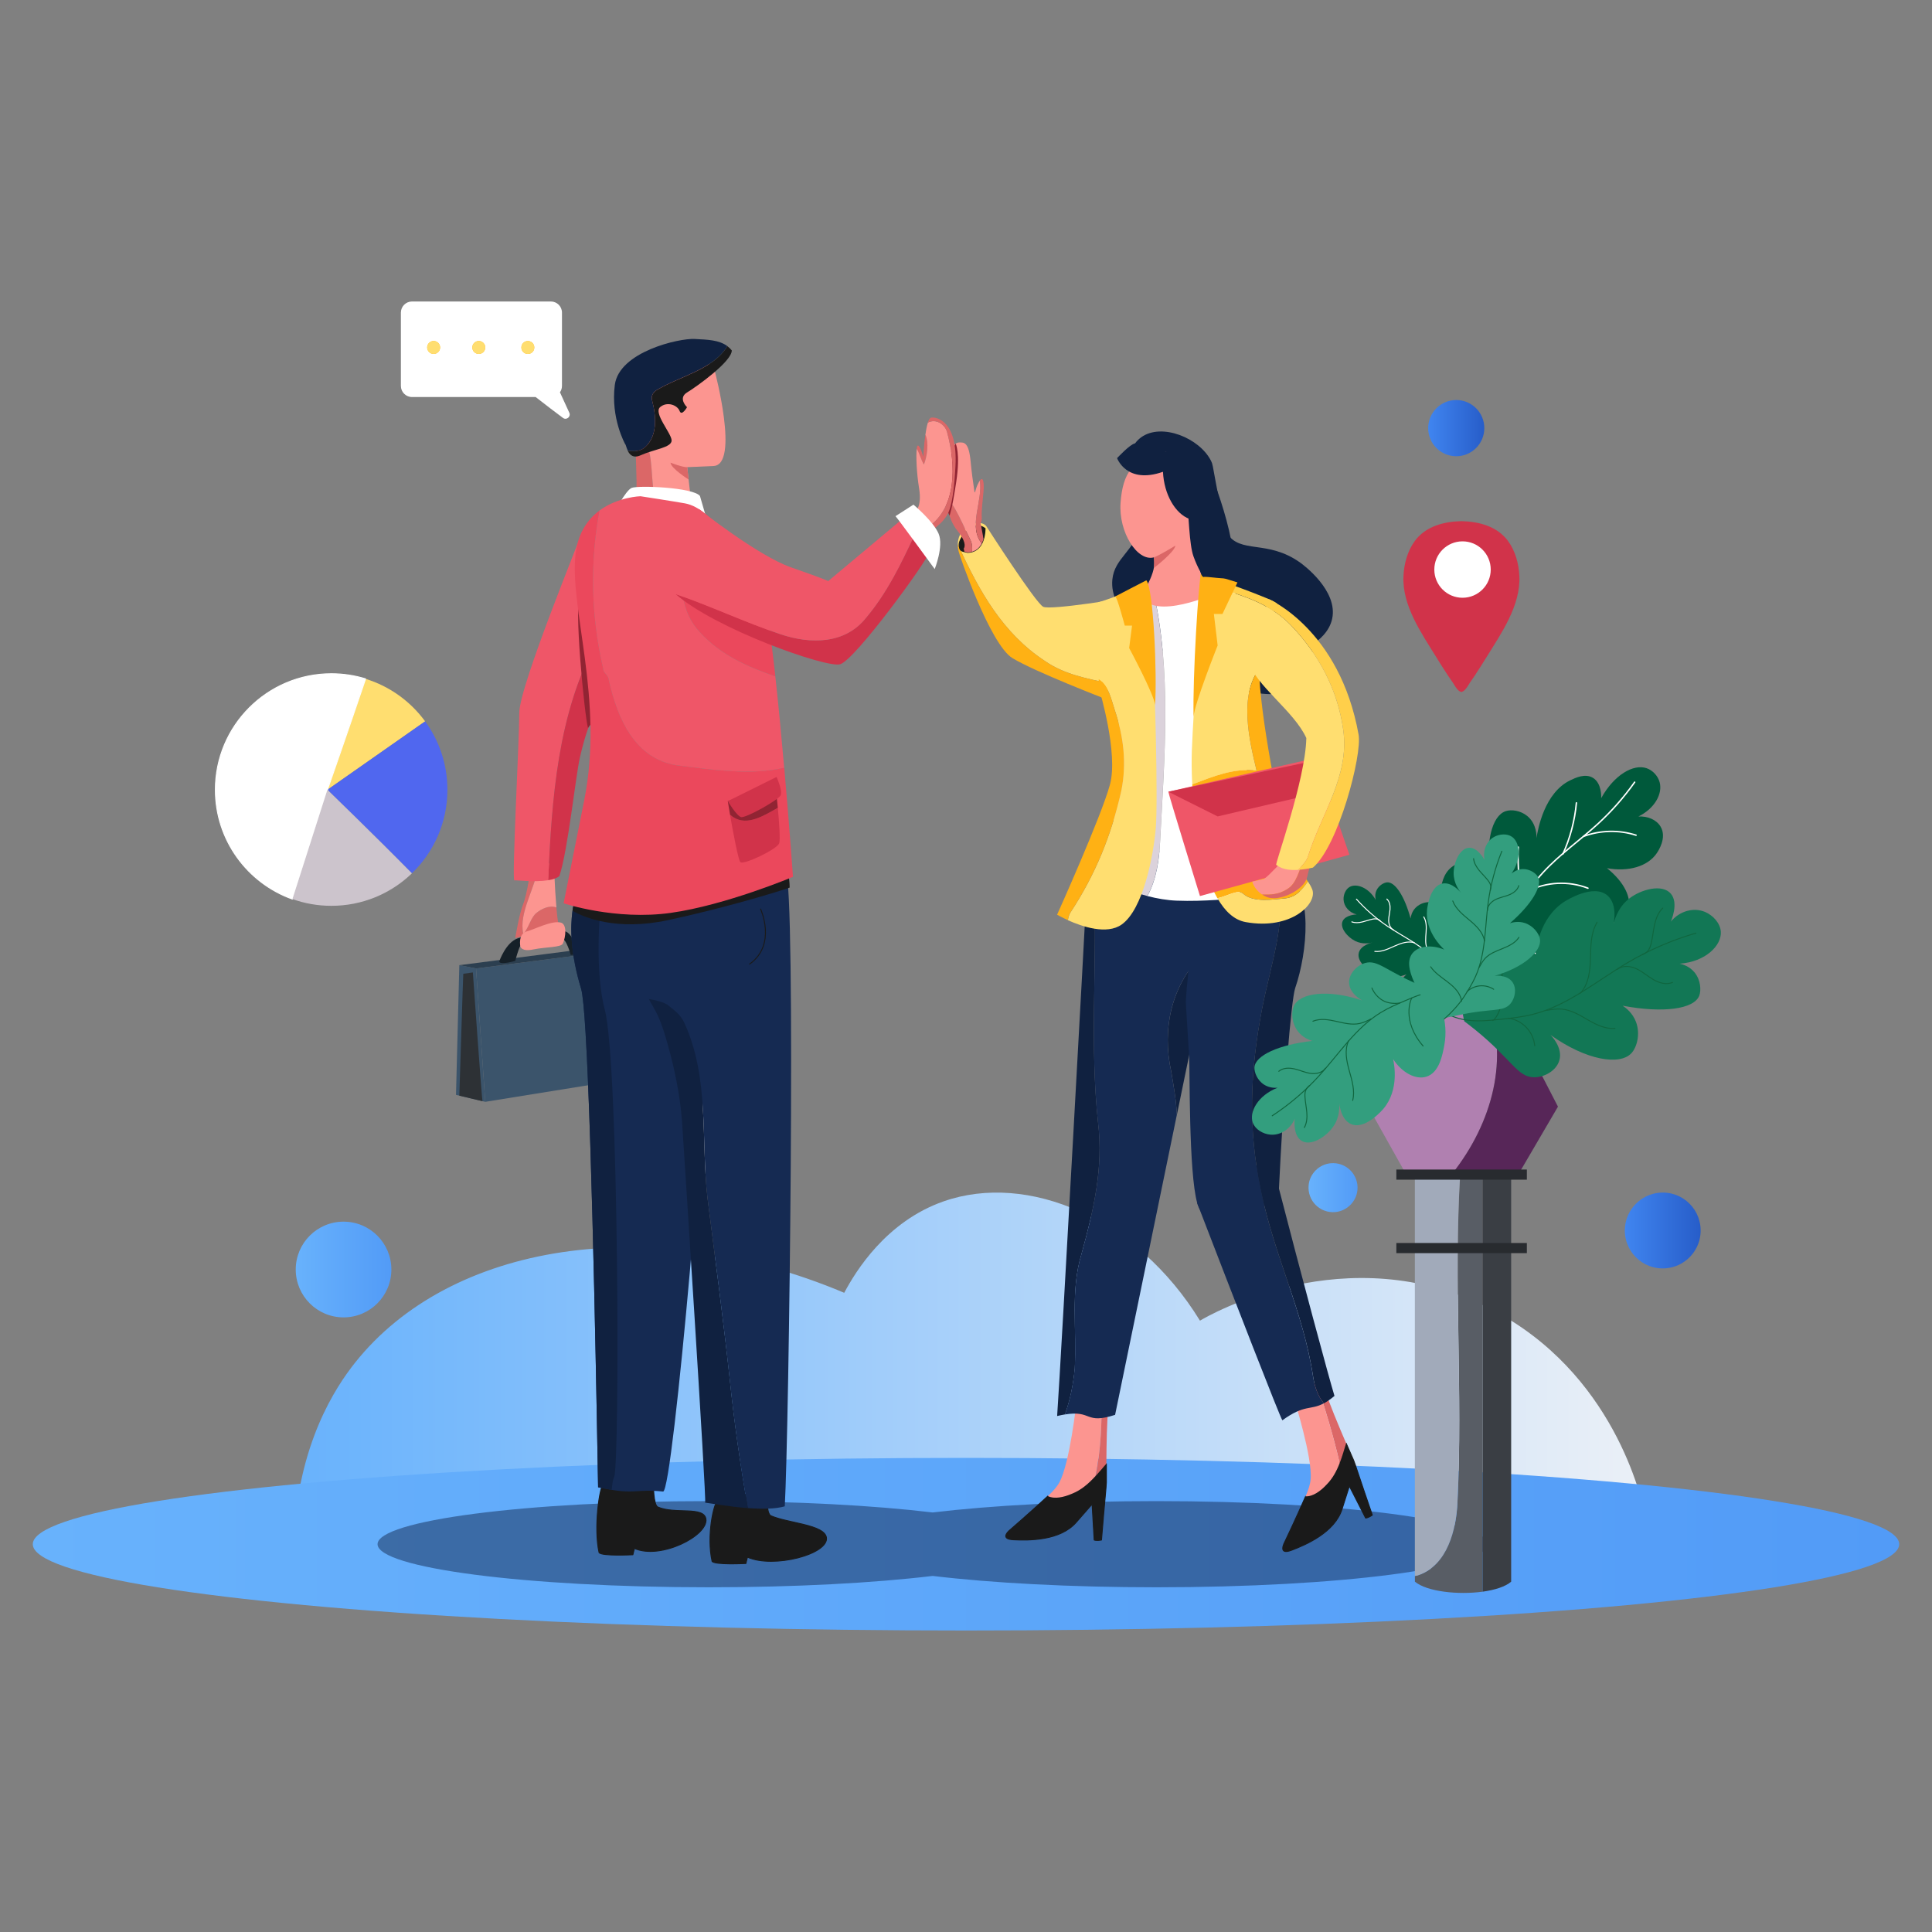 <?xml version="1.0" encoding="utf-8"?>
<!-- Generator: Adobe Illustrator 22.0.0, SVG Export Plug-In . SVG Version: 6.00 Build 0)  -->
<svg version="1.1" id="Layer_1" xmlns="http://www.w3.org/2000/svg" xmlns:xlink="http://www.w3.org/1999/xlink" x="0px" y="0px"
	 viewBox="0 0 4000 4000" style="enable-background:new 0 0 4000 4000;" xml:space="preserve">
<rect x="0" y="0" width="4000" height="4000" fill="#808080" stroke="none"/>
<style type="text/css">
	.Graphic_x0020_Style_x0020_218{fill:#102140;}
	.Graphic_x0020_Style_x0020_88{fill:#D1334A;}
	.Graphic_x0020_Style_x0020_86{fill:#572658;}
	.Graphic_x0020_Style_x0020_206{fill:url(#SVGID_1_);}
	.Graphic_x0020_Style_x0020_207{fill:url(#SVGID_2_);}
	.Graphic_x0020_Style_x0020_84{fill:#FFFFFF;}
	
		.Graphic_x0020_Style_x0020_209{fill:none;stroke:#1A1A1A;stroke-width:2;stroke-linecap:round;stroke-linejoin:round;stroke-miterlimit:10;}
	.Graphic_x0020_Style_x0020_79{fill:#DBD2DB;}
	.Graphic_x0020_Style_x0020_83{fill:#3B546B;}
	.Graphic_x0020_Style_x0020_220{fill:#152A52;}
	.Graphic_x0020_Style_x0020_99{fill:#B080B0;}
	.Graphic_x0020_Style_x0020_39{fill:#EF5668;}
	.Graphic_x0020_Style_x0020_219{fill:#DB6767;}
	.Graphic_x0020_Style_x0020_89{fill:#EB485C;}
	
		.Graphic_x0020_Style_x0020_27{fill:#1A1A1A;stroke:#1A1A1A;stroke-width:2;stroke-linecap:round;stroke-linejoin:round;stroke-miterlimit:10;}
	.Graphic_x0020_Style_x0020_80{fill:#FFB114;}
	.Graphic_x0020_Style_x0020_216{fill:#1A1A1A;}
	.Graphic_x0020_Style_x0020_78{fill:#FFDE70;}
	.Graphic_x0020_Style_x0020_42{fill:#FFCF4A;}
	
		.Graphic_x0020_Style_x0020_95{fill:none;stroke:#10663F;stroke-width:2;stroke-linecap:round;stroke-linejoin:round;stroke-miterlimit:10;}
	.Graphic_x0020_Style_x0020_212{fill:#FFFFFF;}
	.Graphic_x0020_Style_x0020_210{fill:#CCC4CC;}
	
		.Graphic_x0020_Style_x0020_26{fill:#FFFFFF;stroke:#1A1A1A;stroke-width:2;stroke-linecap:round;stroke-linejoin:round;stroke-miterlimit:10;}
	.Graphic_x0020_Style_x0020_225{fill:#912433;}
	.Graphic_x0020_Style_x0020_213{fill:#FFB114;}
	.Graphic_x0020_Style_x0020_221{fill:#D1334A;}
	
		.Graphic_x0020_Style_x0020_34{fill:none;stroke:#FFFFFF;stroke-width:2;stroke-linecap:round;stroke-linejoin:round;stroke-miterlimit:10;}
	.Graphic_x0020_Style_x0020_45{fill:#D1334A;}
	.Graphic_x0020_Style_x0020_47{fill:#DB6767;}
	.st0{fill:url(#SVGID_3_);}
	.st1{fill:url(#SVGID_4_);}
	.st2{opacity:0.5;fill:#152A52;}
	.st3{fill:url(#SVGID_5_);}
	.st4{fill:url(#SVGID_6_);}
	.st5{fill:url(#SVGID_7_);}
	.st6{fill:url(#SVGID_8_);}
	.st7{fill:#102140;}
	.st8{fill:#FC9590;}
	.st9{fill:#152A52;}
	.st10{fill:#2C3F50;}
	.st11{fill:#FFDE70;}
	.st12{fill:#162028;}
	.st13{fill:#EF5668;}
	.st14{fill:#D1334A;}
	.st15{fill:#DB6767;}
	.st16{fill:#2D3135;}
	.st17{fill:#00593B;}
	.st18{fill:none;stroke:#FFFFFF;stroke-width:3;stroke-linecap:round;stroke-linejoin:round;stroke-miterlimit:10;}
	.st19{fill:#127755;}
	.st20{fill:#339E7E;}
	.st21{fill:#FFFFFF;stroke:#FFFFFF;stroke-width:2;stroke-linecap:round;stroke-linejoin:round;stroke-miterlimit:10;}
	.st22{fill:#5067EF;}
	.st23{fill:#585D65;}
	.st24{fill:#A1AABA;}
	.st25{fill:#3A3E44;}
	.st26{fill:#282B2F;}
</style>
<linearGradient id="SVGID_1_" gradientUnits="userSpaceOnUse" x1="0" y1="0" x2="1" y2="0">
	<stop  offset="0" style="stop-color:#4085F0"/>
	<stop  offset="1" style="stop-color:#275DC9"/>
</linearGradient>
<linearGradient id="SVGID_2_" gradientUnits="userSpaceOnUse" x1="0" y1="0" x2="1" y2="0">
	<stop  offset="0" style="stop-color:#68B2FC"/>
	<stop  offset="1" style="stop-color:#529BF7"/>
</linearGradient>
<g>
	<path class="Graphic_x0020_Style_x0020_99" d="M3076,2066h-114l-142,202.5l90,160.7h97.3C3088.2,2326.6,3128.2,2190.5,3076,2066z"
		/>
	<path class="Graphic_x0020_Style_x0020_86" d="M3225.6,2291.2L3109.4,2066H3076c52.2,124.5,12.2,260.6-68.7,363.2h137.6
		L3225.6,2291.2z"/>
	<linearGradient id="SVGID_3_" gradientUnits="userSpaceOnUse" x1="608.021" y1="2830.075" x2="3406.214" y2="2830.075">
		<stop  offset="0" style="stop-color:#68B2FC"/>
		<stop  offset="1" style="stop-color:#EBF0F7"/>
	</linearGradient>
	<path class="st0" d="M608,3191.1c8.4-201.7,87.2-319.8,127.6-370.4c195.9-245.9,607.8-314.4,1012.3-144.1
		c23.8-44.9,87-147.8,205.7-189.3c174.1-60.9,400,33.7,530.8,247c17.3-10.4,304.1-176.5,600.8-24.7
		c256.2,131.1,314.1,394.1,321,428.1C2473.5,3155.4,1540.8,3173.2,608,3191.1z"/>
	<linearGradient id="SVGID_4_" gradientUnits="userSpaceOnUse" x1="67.92" y1="3197.14" x2="3932.08" y2="3197.14">
		<stop  offset="0" style="stop-color:#68B2FC"/>
		<stop  offset="1" style="stop-color:#529BF7"/>
	</linearGradient>
	<ellipse class="st1" cx="2000" cy="3197.1" rx="1932.1" ry="178.7"/>
	<path class="st2" d="M2394.6,3107.9c-178.7,0-341.5,8.9-463.6,23.5c-122.1-14.6-284.8-23.5-463.6-23.5
		c-378.7,0-685.7,40-685.7,89.2c0,49.3,307,89.2,685.7,89.2c178.7,0,341.5-8.9,463.6-23.5c122.1,14.6,284.8,23.5,463.6,23.5
		c378.7,0,685.7-40,685.7-89.2C3080.4,3147.9,2773.4,3107.9,2394.6,3107.9z"/>
	<ellipse class="Graphic_x0020_Style_x0020_26" cx="1432.1" cy="2351.7" rx="84.7" ry="84.7"/>
	<linearGradient id="SVGID_5_" gradientUnits="userSpaceOnUse" x1="3364.022" y1="2547.6" x2="3521.02" y2="2547.6">
		<stop  offset="0" style="stop-color:#4085F0"/>
		<stop  offset="1" style="stop-color:#275DC9"/>
	</linearGradient>
	<path class="st3" d="M3520.6,2555.6c4.9-49.7-36.5-91.1-86.1-86.1c-36.7,3.6-66.4,33.4-70.1,70.1c-4.9,49.7,36.5,91.1,86.1,86.1
		C3487.3,2622.1,3517,2592.4,3520.6,2555.6z"/>
	<linearGradient id="SVGID_6_" gradientUnits="userSpaceOnUse" x1="2709.104" y1="2458.883" x2="2810.617" y2="2458.883">
		<stop  offset="0" style="stop-color:#68B2FC"/>
		<stop  offset="1" style="stop-color:#529BF7"/>
	</linearGradient>
	<path class="st4" d="M2810.4,2464.1c3.2-32.1-23.6-58.9-55.7-55.7c-23.8,2.4-43,21.6-45.3,45.3c-3.2,32.1,23.6,58.9,55.7,55.7
		C2788.8,2507,2808,2487.8,2810.4,2464.1z"/>
	<linearGradient id="SVGID_7_" gradientUnits="userSpaceOnUse" x1="612.282" y1="2628.362" x2="810.342" y2="2628.362">
		<stop  offset="0" style="stop-color:#68B2FC"/>
		<stop  offset="1" style="stop-color:#529BF7"/>
	</linearGradient>
	<ellipse class="st5" cx="711.3" cy="2628.4" rx="99" ry="99.1"/>
	<linearGradient id="SVGID_8_" gradientUnits="userSpaceOnUse" x1="2956.843" y1="886.386" x2="3073.123" y2="886.386">
		<stop  offset="0" style="stop-color:#4085F0"/>
		<stop  offset="1" style="stop-color:#275DC9"/>
	</linearGradient>
	<path class="st6" d="M3073.1,886.4c0-32.1-26-58.2-58.1-58.2s-58.1,26-58.1,58.2s26,58.2,58.1,58.2S3073.1,918.5,3073.1,886.4z"/>
	<g>
		<path class="st7" d="M2335.5,951c6.6-28.8,20.8-41.1,27.4-45.8c42.2-30.2,120.6,1.4,144.5,49.1c3.4,6.9,3.1,8.8,9.9,45.3
			c12,64.3,18.1,96.5,22.7,103.9c27.7,44.5,83.7,12.6,152,61.4c5.6,4,78.7,57.6,66.1,116.2c-5.9,27.5-28.3,45-41.1,53.4
			c3.5,47-10.3,69-20.8,79.8c-55.3,57.2-205.7-3.4-292.7-70.4c-37.1-28.6-106.7-82.1-100.5-144c4.4-44.8,44.9-57.5,59-112.4
			C2375,1036.1,2355.2,986.2,2335.5,951z"/>
		<path class="Graphic_x0020_Style_x0020_27" d="M2218.6,3092.9c-15.1,6.5-34.9,11.6-49.1,4.6c-35.2,32.6-76.9,68.7-76.9,68.7
			s-26.6,20.2,5.8,21.7c32.4,1.6,96.5,1.9,129.6-35.9s33.1-37.8,33.1-37.8l4.3,74.2c0,0,4.3,2.1,15.1,0
			c6.5-80.4,10.1-112.2,10.1-119.2c0-2.5-0.1-18,0-38.8C2268.9,3055.3,2249.2,3081,2218.6,3092.9z"/>
		<path class="st8" d="M2280.8,2889.5c-19.5-2.5-52.2,14.6-52.2,14.6s-13.7,125.6-35.3,165.1c-4.9,9-13.5,18.7-23.8,28.3
			c14.2,6.9,34,1.9,49.1-4.6c20.1-7.8,35.4-21.5,49.7-37.1C2279.1,3001.3,2281.4,2944.9,2280.8,2889.5z"/>
		<path class="Graphic_x0020_Style_x0020_219" d="M2280.8,2889.5c0.6,55.3-1.6,111.8-12.4,166.3c7.5-8.2,14.7-16.8,22.2-25.4
			c0.2-37.5,1.1-92.2,4.3-120.1C2296.4,2896.3,2290.1,2890.7,2280.8,2889.5z"/>
		<path class="Graphic_x0020_Style_x0020_27" d="M2746.2,3074.1c-11.2,12-27.3,24.6-43.1,24c-19.1,44-42.9,93.8-42.9,93.8
			s-16.3,29.2,14,17.6c30.3-11.6,89.1-37,104.3-84.9c15.2-47.9,15.2-47.9,15.2-47.9l33.7,66.2c0,0,4.8,0.2,13.8-6.1
			c-26.3-76.2-35.8-106.9-38.6-113.2c-1-2.3-7.3-16.4-15.6-35.6C2777.2,3019.5,2769.5,3051,2746.2,3074.1z"/>
		<path class="Graphic_x0020_Style_x0020_219" d="M2787,2988c-14.8-34.4-36-84.9-44.3-111.7c-3.5-11.3-9.7-15-16.9-14.3
			c17.6,54.8,34.8,110.5,47.8,167.2C2778.7,3016,2782.7,3002,2787,2988z"/>
		<path class="st8" d="M2725.8,2862c-19.5,1.9-46.2,35.2-46.2,35.2s37.9,120.5,34,165.4c-0.9,10.2-4.9,22.5-10.5,35.4
			c15.8,0.6,31.9-11.9,43.1-24c12.9-12.9,21-28.3,27.4-44.8C2760.6,2972.6,2743.5,2916.8,2725.8,2862z"/>
		<path class="Graphic_x0020_Style_x0020_218" d="M2238.9,2597.2c25.3-91.9,45.9-179.2,34.5-273.3c-16.9-158.7-2.7-315.5-7.5-472.2
			l-17.2,11.5c0,6-51.4,943.2-60,1068.5c6-1.4,11.4-2.5,16.3-3.3c10.8-30.5,17.1-62.1,20.2-94.7
			C2229.7,2753.4,2215.9,2673,2238.9,2597.2z"/>
		<path class="Graphic_x0020_Style_x0020_218" d="M2424.9,2218.2c5.2,31.3,10.4,60.1,11.7,90.1l25.2-122.5l20.1-107.4
			c1.8-32.7,2.2-65.4,2.9-98.1C2426.2,2042.4,2405.2,2129.5,2424.9,2218.2z"/>
		<path class="st9" d="M2516.1,1769.3c-12.4-2.9-24.3-5.6-35.4-8c-35.1-7.7-60.8-12.8-60.8-12.8l-154.1,103.2
			c4.8,156.6-9.4,313.4,7.5,472.2c11.5,94.2-9.2,181.5-34.5,273.3c-23,75.8-9.2,156.2-13.8,236.6c-3.1,32.6-9.4,64.2-20.2,94.7
			c57-9.4,40.8,21.2,103.9,0.8l127.8-620.9c-1.2-30.1-6.4-58.8-11.7-90.1c-19.7-88.7,1.2-175.8,59.9-237.9
			c1.5-63.7,4.5-127.1,22.7-190.1C2509.9,1783,2512.6,1775.9,2516.1,1769.3z"/>
		<path class="st9" d="M2613.3,2087.3c18.7-95.5,54.2-189.1,30.4-282.5c-40.6-16.6-116.3-41.7-162.2-52.4l-0.7,8.8l-21.2,258.7
			c-2,18-3.5,36-4.5,54.2c0,0,2.9,52.6,6.8,111.7c1.8,26.8-1.1,242.5,16.9,305.3c15.2,53,82.4,47.1,138.9,5.1
			c-2.4-9.9-4.6-19.8-6.7-29.9C2583.4,2337.6,2588,2218.2,2613.3,2087.3z"/>
		<path class="Graphic_x0020_Style_x0020_218" d="M2647.5,2469.4c9.6-201.7,25.8-399.7,34-423.5c25.9-75.1,37.3-204-18-232.3
			c-4.8-2.5-11.6-5.5-19.9-8.8c23.8,93.4-11.7,187-30.4,282.5c-25.3,130.9-29.9,250.4-2.3,379c2.1,10.1,4.3,20.1,6.7,29.9
			C2628.1,2488.4,2638.2,2479.5,2647.5,2469.4z"/>
		<path class="st9" d="M2611,2466.3c-3.8-18-7-35.7-9.7-53.4c-61-33.2-106-19.5-122.6,78.2c77.5,201.1,171.3,442.9,176.3,449.5
			c46.5-33.9,57.8-20,86-35.3c-13-14.9-19-35.1-22.1-53.2C2698.3,2714.3,2638.5,2601.8,2611,2466.3z"/>
		<path class="Graphic_x0020_Style_x0020_218" d="M2642.6,2440.4c-14.4-11.1-28.2-20.4-41.3-27.5c2.6,17.7,5.8,35.4,9.7,53.4
			c27.6,135.5,87.3,248.1,108,385.9c3,18.2,9.1,38.3,22.1,53.2c6.3-3.4,13.3-8.2,21.8-15.3
			C2752.1,2855.2,2695.3,2644.7,2642.6,2440.4z"/>
		<path class="Graphic_x0020_Style_x0020_79" d="M2386.6,1218c-28.6,3.2-49,6.5-49,6.5s-18.3,152.4-18,157.1
			c0.3,4.7-7.6,283.7-23.6,436.7c13.5,13.5,44.7,27.7,79.5,36.8c19.3-35.3,24.7-77.4,26.4-114.7
			C2410.9,1565.6,2426.4,1388.6,2386.6,1218z"/>
		<path class="Graphic_x0020_Style_x0020_84" d="M2553.6,1224.5c-29.6-18.2-112.9-12.6-166.9-6.5c39.8,170.7,24.3,347.7,15.3,522.5
			c-1.7,37.2-7.1,79.4-26.4,114.7c20,5.2,41.1,8.8,60.7,9.5c56.8,2.2,116.9-4.4,126.3-4.9C2581,1858.8,2598.9,1252.2,2553.6,1224.5z
			"/>
		<path class="st8" d="M2364.4,1233.3c-1.9-4.4,32.4-46.6,24.5-79.3c-34.3,9.1-73.3-52.3-68.9-113c4.4-60.8,24.9-92.2,87.5-104.5
			c62.6-12.3,45.5,164.6,63.4,215.2c17.9,50.5,47.2,76.5,47.2,76.5S2386.8,1286.7,2364.4,1233.3z"/>
		<path class="Graphic_x0020_Style_x0020_47" d="M2433.5,1129.7c0,0-33.7,20.6-44.6,24.3c1,14.9,0,22,0,22
			S2432,1142.9,2433.5,1129.7z"/>
		<g>
			<polygon class="Graphic_x0020_Style_x0020_83" points="985.6,2005.1 1215.3,1975.7 1252.3,2241.3 1004.7,2281.2 			"/>
			<polygon class="Graphic_x0020_Style_x0020_83" points="944.1,2266.8 1004.7,2281.2 985.6,2005.1 951,1998.3 			"/>
			<polygon class="st10" points="1185.1,1968.1 951,1998.3 985.6,2005.1 1215.3,1975.7 			"/>
		</g>
		<path class="st11" d="M2163.1,1368.3c40.7,28.3,86.9,36.2,133.2,46.7l33.5-177c0,0-154.2,25.8-169.9,18.3
			c-15.7-7.6-117.4-166.2-117.4-166.2c-3.9-6.2-12.6-8.4-22.2-6.8c-0.5,18.1,3.5,34.8,18.8,48.5c-15.3-13.6-19.3-30.4-18.8-48.5
			c-17.1,2.8-36.9,17.7-37.3,43.4c1.1,2.5,2.1,5,3.3,7.4C2027.6,1223.6,2075.8,1310.9,2163.1,1368.3z"/>
		<path class="Graphic_x0020_Style_x0020_80" d="M2163.1,1368.3c-87.3-57.4-135.5-144.7-176.9-234.3c-1.2-2.3-2.2-4.8-3.3-7.4
			c-0.1,4.4,0.4,9.1,1.6,14.1c0,3.8,65.1,193.6,111.7,221.9c46.6,28.3,193.9,85,193.9,85l6.2-32.7
			C2250,1404.5,2203.8,1396.7,2163.1,1368.3z"/>
		<path class="Graphic_x0020_Style_x0020_27" d="M1991.7,1112c-4,6.3-6.2,12.4-5.9,16.2c1,10.6,2.9,12.1,11.1,14
			c1.8,0.4,4,0.9,6.5,1.5c15.4-0.4,24.2-8.8,29.2-18.6c-8.7-10.6-11.9-22.8-12.3-35.7C2008.7,1091.6,1998,1102,1991.7,1112z"/>
		<path class="Graphic_x0020_Style_x0020_27" d="M2036.2,1116.2c3.5-11.4,3.2-22,3.2-22c-2.6-2-5.2-3.4-7.8-4.3
			c-3.8-1.2-7.5-1.3-11.2-0.6c0.4,12.9,3.6,25.1,12.3,35.7C2034.1,1122.2,2035.3,1119.2,2036.2,1116.2L2036.2,1116.2z"/>
		<path class="st11" d="M2387.4,1364.6c-3.3-41.6-17.5-152.5-17.5-152.5s-84.7,33-96.5,34.7l1.4,159.5c20.2,12.4,25.9,41.8,33,63.1
			c18.4,55.1,25.3,110.3,13.8,167.7c-20.7,91.9-52.8,172.3-105.7,252.7c-2.8,5-4.1,10.2-4.9,15.4c29.3,13.2,80.5,30.7,111.2,9
			c44.8-31.6,66.1-143.1,70.8-200.7S2390.7,1406.2,2387.4,1364.6z"/>
		<path class="Graphic_x0020_Style_x0020_80" d="M2321.6,1637.1c11.5-57.4,4.6-112.5-13.8-167.7c-7.1-21.3-12.8-50.7-33-63.1l0,1.7
			c0.9,13,1.6,21.2,1.6,21.2s39.2,129.8,21.7,195c-17.5,65.2-109.5,269.6-109.5,269.6s8.9,5.2,22.4,11.3c0.7-5.3,2-10.5,4.9-15.4
			C2268.7,1809.4,2300.9,1729,2321.6,1637.1z"/>
		<path class="st11" d="M2467.6,1553.6c-0.7,19.6-0.6,43.8,0.8,70.4c42.3-15.8,86.8-34.9,133.3-28.2
			c-15.7-64.9-36.5-155.1,5.5-211.4c0.1-10.4,0.7-19.2,2-26c8.2-42,19.9-74.8,27.5-93.4c-43.9-28.9-95.9-41.4-146.3-55.9
			C2486.2,1264.2,2470.9,1464.5,2467.6,1553.6z"/>
		<path class="Graphic_x0020_Style_x0020_42" d="M2491.6,1194.6c0,0-0.4,5.2-1.1,14.4c50.4,14.5,102.4,27,146.3,55.9
			c4.6-11.2,6.8-15.6,6.8-15.6s-4.8-4-16.8-9C2589.9,1224.9,2509.2,1194.2,2491.6,1194.6z"/>
		<path class="Graphic_x0020_Style_x0020_80" d="M2574.2,1850.7c20.7,18.4,62,11.5,87.3,9.2c21.5-2.5,34.7-17.6,46.3-34.9
			c-13.8-20-35-38.1-44.5-81.4c-10.8-49.2-56.6-266.8-56.1-359.3c-42,56.3-21.2,146.5-5.5,211.4c-46.6-6.7-91,12.4-133.3,28.2
			c4,78.5,18.6,177.2,52.1,235.8C2542.3,1855.2,2563.7,1840.1,2574.2,1850.7z"/>
		<path class="st11" d="M2707.9,1825c-11.7,17.3-24.8,32.3-46.3,34.9c-25.3,2.3-66.6,9.2-87.3-9.2c-10.6-10.6-31.9,4.5-53.7,9
			c15.3,26.7,34.5,45.1,58.5,49.4c94.4,17,148.6-38.3,137.9-67.3C2714.6,1835.7,2711.5,1830.3,2707.9,1825z"/>
		<path class="Graphic_x0020_Style_x0020_80" d="M2487.1,1182.8l74.9,23l-31,65.3h-17.8l7.8,65.3c0,0-48.3,121-49.8,147.5
			C2468.9,1403.4,2481.6,1200.9,2487.1,1182.8z"/>
		<path class="Graphic_x0020_Style_x0020_39" d="M2418.9,1639.2c0.8,6.4,65.5,216,65.5,216l309.4-85.5l-69.3-200.5L2418.9,1639.2z"
			/>
		<polygon class="Graphic_x0020_Style_x0020_45" points="2418.9,1639.2 2521,1690.3 2679.5,1653.2 2724.8,1645.3 2717.8,1575.7 		
			"/>
		<path class="st8" d="M2663.8,1841.5c22-12,24.8-41.4,37.3-62.4l-40.8-2.2c0,0-33.1,36.4-43.4,43c-24.2,5.4-24.2,5.4-24.2,5.4
			s3.6,15.6,20.1,26.6C2629.9,1852.7,2647.4,1852,2663.8,1841.5z"/>
		<path class="Graphic_x0020_Style_x0020_219" d="M2701.1,1779.1c-12.5,21-15.3,50.4-37.3,62.4c-16.5,10.5-33.9,11.2-51,10.4
			c3,2,6.3,3.9,10.2,5.4c25.3,10.3,77.3-14.2,83.3-41.4c6-27.2,11.5-36,11.5-36L2701.1,1779.1z"/>
		<g>
			<path class="st11" d="M2707.5,1774.9c27.6-89.6,87.3-167.7,73.5-264.1c-11.5-82.7-50.5-156.2-108-215.9
				c-15.5-16.2-32.8-28.8-51.2-39l-37.1,113.7c14.9,49.6,94.7,102.8,119.9,158.4c-1.7,87-65.7,261.8-62.3,262.8
				c2.7,0.8,11.9,12.2,44.9,10.2C2696.4,1792.2,2704.2,1783,2707.5,1774.9z"/>
			<path class="Graphic_x0020_Style_x0020_42" d="M2812.8,1520.8c-39.2-218-186-280.4-186-280.4l-5,15.5
				c18.4,10.3,35.7,22.9,51.2,39c57.4,59.7,96.5,133.2,108,215.9c13.8,96.5-45.9,174.6-73.5,264.1c-3.2,8.1-11,17.3-20.1,26
				c8.6-0.5,18.8-1.9,30.9-4.6C2771.1,1751.2,2820.5,1563.3,2812.8,1520.8z"/>
		</g>
		<path class="Graphic_x0020_Style_x0020_219" d="M1114.7,1791.9l-15.8,3c0,0-6.9,54.9-15.7,76.9c-8.8,22-16.4,70.4-16.4,70.4
			l17.6-4.5C1071.5,1891,1108.1,1842.4,1114.7,1791.9z"/>
		<path class="Graphic_x0020_Style_x0020_219" d="M1151.9,1878.8c-14.6-5.5-31.5,3.5-40.9,10.9c-12.2,9.1-16.3,31.4-27.7,44
			c0.3,1.4,0.6,2.7,1,4.1l14.3-3.6c14.9-11.2,44.1,6,63.1,2.6C1157.4,1927.9,1154.2,1904.5,1151.9,1878.8z"/>
		<path class="st8" d="M1111.1,1889.7c9.3-7.5,26.2-16.4,40.9-10.9c-3.8-43.2-5.1-93.1-5.1-93.1l-32.2,6.2
			c-6.4,49-41,96.2-31.3,141.8C1094.8,1921.1,1098.9,1898.9,1111.1,1889.7z"/>
		<path class="st12" d="M1033.6,1990.6c0,0,13.5-39.7,38.6-47.9c25.2-8.2,94.6-14.6,94.6-14.6s17-4.7,30.5,47.5
			c-15.7,1.6-15.7,1.6-15.7,1.6s-8.8-34.3-19.8-35.3c-11-0.9-77.7,8.8-82.5,13.2c-4.7,4.4-12.6,34.3-12.6,34.3
			S1034.4,1999,1033.6,1990.6z"/>
		<path class="st13" d="M1205.3,1099.6c0.9,4.7-130.2,319.8-130.2,376.5c0,56.7-15.8,348.5-10.1,346.6c2.3-0.8,41.5,4.3,70-0.3
			c7.7-169.8,19.5-345.3,101.4-495.6C1224.1,1225.2,1205.3,1099.6,1205.3,1099.6z"/>
		<path class="st14" d="M1134.9,1822.4c9.6-1.5,17.9-4.2,23.2-8.5c17.4-51.3,33.7-207.2,42.5-245.6c22.7-99,43.9-106.8,45.3-120.6
			c1.7-16.4-3-65-9.6-120.9C1154.4,1477.1,1142.6,1652.6,1134.9,1822.4z"/>
		<path class="Graphic_x0020_Style_x0020_225" d="M1202.1,1232.6c-15.8,6.2,8.6,254.3,15.3,274.5c20.5-27.7,20.7-26.4,20.7-26.4
			L1202.1,1232.6z"/>
		<path class="st15" d="M1315.8,889.9c-1,50,3.8,101.7,1.5,133.7c4.2,5.3,20.1,7.8,38.8,8.7C1344.3,982.5,1357.6,916.1,1315.8,889.9
			z"/>
		<path class="st8" d="M1479.7,767.6c0,0-6.7-34.2-98.5-17.3c-52.4,9.6-64.1,73.1-65.4,139.6c41.8,26.2,28.4,92.6,40.3,142.4
			c32.8,1.7,73.9-1.2,73.9-1.2l-7.2-63.9c0,0,0,0,54.4-2.4C1531.6,962.5,1479.7,767.6,1479.7,767.6z"/>
		<path class="Graphic_x0020_Style_x0020_219" d="M1388.3,957.9c0,0,24.6,9.7,34.5,9.3c2.9,25.6,2.9,25.6,2.9,25.6
			S1388.8,969.5,1388.3,957.9z"/>
		<path class="Graphic_x0020_Style_x0020_27" d="M1352.8,3070c0,0-0.5,45.9,9.1,50.1c35,15.5,95.3-2.2,99.6,24.7
			c5.4,34.2-93.6,85-148,61c-3.2,13.1-3.2,13.1-3.2,13.1s-64.7,3.4-70-4.5c-11.5-51.7,1-137.2,9.7-144.3
			C1258.7,3062.9,1352.8,3070,1352.8,3070z"/>
		<path class="Graphic_x0020_Style_x0020_220" d="M1462.7,2092.7c7.8,104.6-69.1,997.6-89.9,995.4c-27.7-3-42.8-1.3-58.7-0.5
			c-10.6,0.5-21.6,0.6-37-1.4c-3.3-0.4-6.8-0.9-10.5-1.6c-2.2-0.4-4.4-0.8-6.8-1.2c-7.3-1.4-14.4-2.8-21.5-4.2
			c-1.7-90.1-11.5-701-25.9-939.9c-2.9-48.1-6-81.2-9.2-91.9c-22.5-74-22.5-127.5-18-160.6c1-7.3,2.2-13.5,3.4-18.8
			c3.4-14.3,6.9-21.5,6.9-21.5s6.6-1.3,18.2-3.4c1.9-0.3,3.8-0.7,5.9-1.1c7.6-1.4,16.7-3.1,27-5c11.3-2.1,24.2-4.4,38.1-6.9
			c119.5-21.4,318.1-54.6,329-41.6c0.8,1,1.5,3,2,5.9c0.4,2.5,0.8,5.7,1,9.6c0.5,8.4,0.6,19.8,0.6,34.4
			C1617.5,1879.3,1456.3,2006.8,1462.7,2092.7z"/>
		<path class="Graphic_x0020_Style_x0020_218" d="M1271.6,3057.5c-2.9,6.3-4.3,16-5,27.1c-2.2-0.4-4.4-0.8-6.8-1.2
			c-7.3-1.4-14.4-2.8-21.5-4.2c-1.7-90.1-11.5-701-25.9-939.9c-2.9-48.1-6-81.2-9.2-91.9c-22.5-74-22.5-127.5-18-160.6
			c1-7.3,2.2-13.5,3.4-18.8c3.4-14.3,6.9-21.5,6.9-21.5s6.6-1.3,18.2-3.4c1.9-0.3,3.8-0.7,5.9-1.1c7.6-1.4,16.7-3.1,27-5
			c-6.7,62.7-14.6,177.1,5.7,254.3C1281.5,2202.8,1283.4,3031.6,1271.6,3057.5z"/>
		<path class="Graphic_x0020_Style_x0020_27" d="M1586.8,3088.1c0,0-0.5,45.9,9.1,50.1c35,15.5,110.8,18.2,115.1,45.1
			c5.4,34.2-109.1,64.6-163.5,40.6c-3.2,13.1-3.2,13.1-3.2,13.1s-64.7,3.4-70-4.5c-11.5-51.7,2.8-118.6,11.5-125.7
			C1494.6,3099.7,1586.8,3088.1,1586.8,3088.1z"/>
		<path class="Graphic_x0020_Style_x0020_220" d="M1626.7,1803.2c-3.3,0.3-6.7,0.7-10,1.1c-159.4,17.3-279.9,50-279.9,50l-3.8,186.9
			c2,9.8,5.9,18.7,10.3,27.2c14.2,2.5,28,5.3,38.7,12c11.5,9.2,27.6,20.7,34.5,36.8c52.8,114.8,34.5,241.2,48.2,362.9
			c16.1,126.3,32.2,248.1,45.9,374.4c9.4,90.4,22,179.3,37.6,267.8c28,2.1,56.6,2.2,76.6-3.6
			C1633.5,2963.1,1648.4,1835,1626.7,1803.2z"/>
		<path class="Graphic_x0020_Style_x0020_218" d="M1464.8,2480.1c-13.8-121.7,4.6-248.1-48.2-362.9c-6.9-16.1-23-27.6-34.5-36.8
			c-10.7-6.7-24.5-9.5-38.7-12c5.9,11.3,12.9,22,18.3,33.8c9.3,20.2,15.5,41.6,21.5,63c14.2,50.9,24.7,103,28.8,155.8
			c0.5,6.6,51.5,790.4,47.9,790.1c12,1.3,49.7,8.4,88.5,11.3c-15.6-88.6-28.2-177.4-37.6-267.8
			C1497,2728.1,1480.9,2606.4,1464.8,2480.1z"/>
		<path class="Graphic_x0020_Style_x0020_216" d="M1634.9,1837.7c-31.7,11-140,43.3-252.1,67.4c-106.3,22.8-174-5.7-197.4-19.4
			c1-7.2,3.9-15.9,5.1-21.2c9.9-8.5,25.4-15.9,33.6-22.5c4.1-3.3,7-5.4,7.7-5.6c0.7-0.1,23.4-2.6,57.4-6.3
			c102-11.1,314.6-35.8,339.1-38.4C1629.6,1799.8,1634.9,1816.5,1634.9,1837.7z"/>
		<path class="Graphic_x0020_Style_x0020_212" d="M1271.7,1061.2c0,0,23.3-45.3,35.9-51c12.6-5.7,127.8-1.3,141.6,16.7
			c18.3,63.3,18.3,63.3,18.3,63.3L1271.7,1061.2z"/>
		<path class="Graphic_x0020_Style_x0020_89" d="M1400.5,1584.3c-85-13.8-121.7-94.2-140.1-176.9c0-9.2-11.5-13.8-11.5-23
			c-25.4-109.6-27.5-219.2-7.7-327.4c-23.1,17.1-43.4,44.1-49.1,86.6c-15.1,113.3,59.7,302.6,17.3,514.1
			c-42.5,212.5-42.5,212.5-42.5,212.5s107.6,35.9,221.9,19.8c114.2-16.1,253-74.6,253-74.6s-7.4-104.6-18.1-225.9
			C1553.7,1605.8,1474.9,1593.6,1400.5,1584.3z"/>
		<path class="Graphic_x0020_Style_x0020_89" d="M1448.7,1308.6c42.1,46.5,98,71.8,156.6,91.7c-9.9-89.2-20.3-161.5-29.4-176
			c-21-33.5-64.4-118.2-114.1-159.5C1411,1136.1,1387.9,1243.3,1448.7,1308.6z"/>
		<path class="st13" d="M1448.7,1308.6c-60.8-65.3-37.7-172.5,13-243.8c-14.1-11.7-28.6-19.9-43.4-22.6
			c-24.5-4.4-92.2-14.8-92.2-14.8s-46.4,1.1-85,29.6c-19.8,108.2-17.7,217.8,7.7,327.4c0,9.2,11.5,13.8,11.5,23
			c18.4,82.7,55.1,163.1,140.1,176.9c74.4,9.3,153.2,21.6,223.2,5.2c-5.5-62.6-11.8-129.7-18.4-189.2
			C1546.7,1380.4,1490.8,1355.1,1448.7,1308.6z"/>
		<path class="Graphic_x0020_Style_x0020_88" d="M1511.4,1686.9c6.3,35.8,17.1,93.4,21.4,98c6.1,6.6,75.1-26,80.3-38.7
			c2.7-6.8,0.2-42.3-2.7-73.8C1576.5,1691.7,1541.4,1713.2,1511.4,1686.9z"/>
		<path class="Graphic_x0020_Style_x0020_225" d="M1506.8,1658.7c0,0.7,1.9,12.3,4.7,28.2c29.9,26.3,65.1,4.8,98.9-14.5
			c-2.5-27.2-5.4-51.4-5.4-51.4L1506.8,1658.7z"/>
		<path class="Graphic_x0020_Style_x0020_88" d="M1616.4,1313.2c-75.4-25.1-144.4-58.4-217.8-83.4
			c81.7,71.9,311.8,153.6,340.7,145.5c31.5-8.8,183.2-218.5,182.5-228.5c-0.3-5.1-14.1-24.1-27.5-41.4
			c-28.9,61.9-57.5,121.4-101.1,173.4C1749.6,1333.9,1678.4,1333.9,1616.4,1313.2z"/>
		<path class="st13" d="M1714.7,1203.1c0,0-7.1-4.2-76.5-28.3c-69.4-24.1-190.9-120.7-190.9-120.7l-66.7,156.9
			c4.7,6.2,10.8,12.5,18,18.9c73.4,25,142.3,58.2,217.8,83.4c62,20.7,133.2,20.7,176.9-34.5c43.7-52,72.3-111.5,101.1-173.4
			c-12.8-16.6-25.3-31.6-25.3-31.6L1714.7,1203.1z"/>
		<path class="Graphic_x0020_Style_x0020_219" d="M2009.2,1118c-11.5-23-20.7-45.9-34.5-68.9c-4.7-7.8-11.5-14.6-17.6-22.5
			c3,27.8,10.9,55,24.6,71.5c4.4,5.3,7.6,9.9,9.9,14c9.9,17.2,3.7,23.6,3.7,23.6c0.3,2.5,0.9,4.7,1.6,6.6c1.8,0.4,4,0.9,6.5,1.5
			c3.3-0.1,6.4-0.6,9.1-1.4C2013.2,1133.6,2012.8,1125.2,2009.2,1118z"/>
		<path class="st8" d="M2028.7,995c-1.5,2.1-3.2,5.2-5.3,9.7c-4,9-3.6,14.2-5.7,14.9c-3.2-21.2-6.3-44.3-8-62.9
			c-3.8-42.2-13.9-40.9-24.2-40.6c-10.4,0.3-21.7,14.8-27.7,55.1c-2.5,16.5-2.8,36.1-0.7,55.4c6.1,7.9,12.9,14.7,17.6,22.5
			c13.8,23,23,45.9,34.5,68.9c3.6,7.2,4.1,15.6,3.4,24.3c9.9-2.8,16.1-9.6,20.1-17.2C2003.7,1089.6,2035.4,1037.3,2028.7,995z"/>
		<path class="st15" d="M2036.2,1116.2c0,0-2.1-13.9-4.7-26.3c-0.5-2.2-0.9-4.3-1.4-6.3c1.6-3.3,2.9-7.5,2.5-12.6
			c-0.9-12.7,2-34.6,3.4-50.8c1.7-16.2,0.7-36.2-7.3-25.3c6.7,42.3-25,94.7,3.9,130.1C2034.1,1122.2,2035.3,1119.2,2036.2,1116.2
			L2036.2,1116.2z"/>
		<path class="Graphic_x0020_Style_x0020_225" d="M1978.6,918.4c0,0,10.2,19.2,1.2,79.3c-9,60-14,70-14,70s-8.2-20.1-8.7-21.5
			c-0.5-1.4-3.2-86.8-3.2-86.8L1978.6,918.4z"/>
		<path class="st15" d="M1915.8,900.1c-3.1,21.8-4.2,45.6-4.2,45.6s-6.6-23.6-11.3-23.3c-1.1,0.1-1.9,2.6-2.4,7
			c5.9,9.1,8.4,21.8,14.8,32.5C1919.4,945.1,1923.6,916.4,1915.8,900.1z"/>
		<path class="st8" d="M1961,895.2c-4.1-16.4-22.9-29.2-39.9-20.2c-2.2,6.6-3.9,15.7-5.2,25.1c7.8,16.3,3.6,45-3.1,61.7
			c-6.4-10.7-8.9-23.4-14.8-32.5c-1.7,14.7-0.3,50.1,4.8,81.2c6.6,40.3-8.2,48.5-8.8,50.1c0,0,16.9,19.7,27,31.1
			C1981.3,1050.8,1979.4,962.9,1961,895.2z"/>
		<path class="Graphic_x0020_Style_x0020_219" d="M1927.9,864.7c-2.7,0.4-5,4.3-6.9,10.2c17.1-8.9,35.8,3.8,39.9,20.2
			c18.5,67.7,20.4,155.6-40,196.5c4.3,4.8,7.3,8.2,7.3,7.9c0-0.9,17.9-13.2,25.5-23c7.6-9.8,19.8-19.8,24.5-111.7
			C1983,872.9,1940.5,862.8,1927.9,864.7z"/>
		<path class="Graphic_x0020_Style_x0020_212" d="M1854,1068.7c3.1,2.5,81.2,109.5,81.2,109.5s18.9-47.2,8.2-73
			c-10.7-25.8-52.2-60.4-52.2-60.4L1854,1068.7z"/>
		<path class="st7" d="M1333.9,927.3c27.6-23,25.3-64.3,16.1-98.8c-2.3-9.2,2.3-16.1,9.2-20.7c49.1-29.5,116.7-42.2,146.7-91.2
			c-17.6-13-40.8-13.3-67.7-14.8c-31.9-1.8-156.4,26.3-165.3,95.2c-8.9,68.9,21.6,122.8,21.6,122.8c1.1,0.3,2.2,6.8,5.2,13.1
			C1312.1,934.8,1324,934.8,1333.9,927.3z"/>
		<path class="Graphic_x0020_Style_x0020_216" d="M1505.9,716.7c-30,49.1-97.6,61.8-146.7,91.2c-6.9,4.6-11.5,11.5-9.2,20.7
			c9.2,34.5,11.5,75.8-16.1,98.8c-9.9,7.4-21.8,7.5-34.3,5.7c4,8.4,11.4,16.5,27,9.4c27.5-12.4,63.9-15.7,63.9-30.5
			c0-14.8-38.4-56.8-23.7-69.2c14.8-12.4,35.8-3.8,40.2,8c4.4,11.8,15.4-7.7,15.4-7.7s-19.5-18.6,0-30.5
			c19.5-11.8,92.7-64,92.7-87.1C1512.3,722,1509.2,719.1,1505.9,716.7z"/>
		<path class="st14" d="M1506.8,1658.7l101-50.1c0,0,12.7,28.1,8.5,37.8c-4.2,9.7-72.9,48.1-82.1,45.3
			C1524.9,1689,1506.8,1658.7,1506.8,1658.7z"/>
		<path class="Graphic_x0020_Style_x0020_209" d="M1574.7,1882c0,0,34,73.7-22.7,114"/>
		<path class="st7" d="M2312.8,948.5c0,0,19.5,54.8,95,28.3c2.2,47.2,25.7,86.9,54.8,97.6c23.2,8.5,12.6,113.3,28.9,120.3
			c4.9-2.5,55.2,7.6,58.3,0c21.7-52.9-43.6-227.9-64-258.7c-23.3-35.3-63.5,0-72.9,0c-6.8,0-36.3-21.5-63.1-17.9
			C2339.8,919.4,2312.8,948.5,2312.8,948.5z"/>
		<path class="st8" d="M1077.4,1960.2c0.9,0.6,2.8,10.6,27.5,5.4c24.7-5.1,56.8-3.9,60.4-12c6.3-14.1,8.6-39.5-3.6-43.3
			c-18.4-5.7-57.6,14.9-69.9,17.7C1071.5,1932.7,1077.4,1960.2,1077.4,1960.2z"/>
		<path class="st16" d="M959.2,2016.1c-0.5,4.2-8.2,252.4-8.2,252.4s49.4,11.7,48,11.4c-1.3-0.3-20-266.6-20-266.6L959.2,2016.1z"/>
	</g>
	<path class="Graphic_x0020_Style_x0020_80" d="M2373.4,1201.5c0,0-67.7,34.8-64.4,33.6c3.3-1.2,19.7,60.1,19.7,60.1h15.1l-6,46.5
		c0,0,53,98.4,53.6,118.4C2395.8,1398.6,2388.5,1219.6,2373.4,1201.5z"/>
	<g>
		<path class="st17" d="M2989.1,1947.5c-8.6-68.5-15.9-126.5,16-152c1.9-1.5,21.5-16.7,45-11c23.6,5.7,34.3,28.4,36,32
			c-11.7-72.1,2.8-127.3,31-137c12.2-4.2,31.2-1.3,45,10c20.1,16.5,19.2,42.7,19,46c3-19.5,16.6-94.3,70-120
			c10.6-5.1,30.9-14.9,47-5c18.4,11.3,17.1,39.7,17,42c26.5-48,66.6-71.4,94-62c12.4,4.2,23.3,15.6,27,29c6.5,23.9-10.2,54.4-44,71
			c19.7-1.1,37.6,6.8,46,21c13.6,23.1-5,50.6-8,55c-18.7,27.7-59.2,38.9-103,31c35.9,28.6,52.7,63.3,43,87
			c-6.3,15.3-22.2,22.4-40,30c-18.1,7.7-54.8,19.8-107,12c32,17,53.6,40.8,51,62c-3.6,28.3-49.2,40.6-84,50
			c-25.3,6.8-139.9,37.7-183.9-19C2996.7,2007.4,2994.2,1987.4,2989.1,1947.5z"/>
		<path class="st18" d="M2902.1,2046.8c24.8,14.2,56.4,9.4,82.5-2.1c49.1-21.6,86.1-63.7,116.8-107.6s57.1-91.3,93.4-130.8
			c34.3-37.4,76.5-66.6,113.8-100.9c28.2-25.9,53.6-54.8,75.8-86"/>
		<path class="st18" d="M3041.3,1856.7c29,45.4,38.3,97.3,8.7,142.3"/>
		<path class="st18" d="M3077.2,1970c37.5-19.1,112.2,13.5,150.8,7.9"/>
		<path class="st18" d="M3135.4,1886.1c16.2-47.4,4.9-91.7,8.1-132.2"/>
		<path class="st18" d="M3263.8,1662.2c-3.4,36.5-12.8,72.5-27.9,105.9"/>
		<path class="st18" d="M3278.9,1731.5c34.5-12.8,73.3-13.6,108.4-2.3"/>
		<path class="st18" d="M3163.5,1844.9c38.6-19.3,83.9-21.5,124.2-6"/>
	</g>
	<g>
		<path class="st19" d="M3054.1,2131.9c75.8,61.4,87.3,97.9,121.5,98.5c21.3,0.4,46.4-13.2,52.8-34.8c7.9-26.7-17-51.7-18.3-52.9
			c74.1,52.8,143.6,63.7,167.6,37.8c11.4-12.3,18.7-39.7,9.6-64.3c-7.1-19.2-21.5-29.9-27.9-34c83.7,15.8,147.9,7.2,158.7-20.7
			c4.2-10.9,3.2-32.5-9.8-48.3c-10.5-12.8-24.8-16.7-30.8-18c53.6-3.8,87.1-37.7,85.3-66.1c-1.1-17.6-16-34-32.8-41.1
			c-23.5-9.8-52.5-2.1-70.8,20.2c1.1-2.4,16.6-38.3,0.2-57.8c-17.9-21.2-62.1-9-86.5,10.1c-24.3,19-31,46.2-32.9,56
			c1-4,9.8-42.9-11.4-62c-29.1-26.2-86.4,10.2-90,12.5c-51.9,33.8-58.5,98.9-59.6,112c-11.2-39.7-38.8-66.5-66.3-66.8
			c-34.4-0.4-55.7,40.8-67.3,63.1c-28.3,54.6-20.3,110.9-13.9,139C3036.5,2118.1,3044.5,2124.1,3054.1,2131.9z"/>
		<path class="Graphic_x0020_Style_x0020_95" d="M3511.2,1931.9c-49.7,14.5-97.6,35.2-142.1,61.6c-64.2,38-123.2,88.4-195.5,106.6
			c-22,5.6-44.7,7.9-67.3,10.3c-25.8,2.7-52.1,5.4-77.4,0.2c-23.6-4.8-45.5-16.3-64.2-31.4"/>
		<path class="Graphic_x0020_Style_x0020_95" d="M3090.4,2112.9c3.2-1.7,5.5-4.7,7.5-7.7c11.7-18.1,13.1-40.8,12.6-62.3
			s-2.4-43.6,4-64.1"/>
		<path class="Graphic_x0020_Style_x0020_95" d="M3272.3,2055.9c17.1-18.9,19.9-46.5,20.6-72c0.7-25.5,0.5-52.5,13.7-74.4"/>
		<path class="Graphic_x0020_Style_x0020_95" d="M3348.5,2007c10.8-8.7,26.9-7.2,39.5-1.3s23.1,15.4,35.1,22.4
			c12,7,26.9,11.4,39.7,5.9"/>
		<path class="Graphic_x0020_Style_x0020_95" d="M3399.6,1977c3.8-1.8,7.7-3.7,10.7-6.7c4.5-4.4,6.7-10.7,8.2-16.9
			c3.2-12.7,4.2-25.8,7-38.6c2.8-12.8,7.7-25.6,17-34.7"/>
		<path class="Graphic_x0020_Style_x0020_95" d="M3202.3,2091.8c10.2-1.7,20.5-3.5,30.8-2.6c19.8,1.6,37.4,12.5,54.6,22.4
			c17.2,9.9,36.1,19.3,55.9,17.5"/>
		<path class="Graphic_x0020_Style_x0020_95" d="M3177.5,2165.3c-1.3-14.2-7.5-27.8-17.3-38.1s-23.1-17.2-37.2-19.2"/>
	</g>
	<g>
		<path class="st17" d="M3019,2043.3c12.6-52.9,28.2-67.5,20.3-84.8c-4.9-10.8-17.8-20.2-30.2-18.2c-15.3,2.5-21.9,21-22.2,21.9
			c8.7-49.9-2.5-87.6-21.4-93.4c-8.9-2.8-24.4,0.1-34.7,10.6c-8,8.2-9.8,18-10.4,22.2c-12.2-45.9-32-76.1-48.6-74.8
			c-6.5,0.5-17.1,6.2-21.9,16.6c-3.9,8.4-2.4,16.5-1.6,19.8c-14.8-26-39.9-34.7-53.8-27c-8.6,4.8-13.3,16.2-12.8,26.4
			c0.7,14.2,11.6,26.9,27.2,30.7c-1.4,0-23.3,0.9-29.1,13.8c-6.4,14.1,10.4,33.4,25.9,41.1c15.4,7.7,30.7,4.5,36.1,3.1
			c-2.3,0.5-23.9,5.4-28.4,20.7c-6.2,21,25.9,41,28,42.3c29.5,17.9,63.8,5.6,70.7,3c-17.2,15.2-24.1,35.5-17.6,49.4
			c8.1,17.4,33.9,18.2,47.9,18.6c34.3,1.1,60.6-16.5,73.2-26.5C3016.3,2055.5,3017.4,2050,3019,2043.3z"/>
		<path class="Graphic_x0020_Style_x0020_34" d="M2808.4,1861.6c19.2,21.5,41.2,40.6,65.2,56.7c34.5,23.1,74.1,40.7,100.7,72.6
			c8.1,9.7,14.8,20.6,21.4,31.4c7.6,12.3,15.2,24.9,18.7,38.9c3.2,13,2.7,26.8-0.3,39.9"/>
		<path class="Graphic_x0020_Style_x0020_34" d="M3000.7,2030.6c-1.6-1.2-34-9.9-64.4,25.6"/>
		<path class="Graphic_x0020_Style_x0020_34" d="M2928.3,1951.8c-13.6-4.1-28.2,1.2-41.2,7c-13,5.8-26.5,12.4-40.7,11"/>
		<path class="Graphic_x0020_Style_x0020_34" d="M2885.3,1925.3c-7-3.3-10.1-11.8-10.2-19.5c-0.1-7.7,2.2-15.3,2.8-23
			s-0.8-16.3-6.6-21.4"/>
		<path class="Graphic_x0020_Style_x0020_34" d="M2858,1906.9c-1.8-1.5-3.7-3-6-3.8c-3.3-1.2-7-0.8-10.5-0.1
			c-7.1,1.5-14,4.1-21.1,5.8c-7.1,1.7-14.7,2.3-21.6-0.2"/>
		<path class="Graphic_x0020_Style_x0020_34" d="M2963.2,1978.4c-3.3-4.7-6.7-9.5-8.8-14.9c-3.9-10.3-2.7-21.8-1.9-32.8
			c0.8-11,1-22.8-4.7-32.3"/>
		<path class="Graphic_x0020_Style_x0020_34" d="M3006.1,1973.2c-6.8,4.1-12.2,10.5-15,17.9c-2.8,7.4-2.2,16.5,0.2,24.1"/>
	</g>
	<g>
		<path class="st20" d="M2945.8,2042.1c-74.6-30-92.4-56-119.5-48.3c-16.9,4.8-33.4,21.7-33.2,40.2c0.2,22.9,25.9,36.6,27.2,37.3
			c-71.1-23.7-128.5-15.5-141.2,10.8c-6,12.5-5.2,35.8,7.9,53c10.2,13.4,24.2,18.3,30.2,20c-69.8,7.8-118.2,30.1-120,54.6
			c-0.7,9.6,5.4,26.4,19.4,35.6c11.4,7.5,23.6,7.2,28.6,6.7c-41.3,16-59.5,50.8-51.3,72.7c5.1,13.6,20.8,23,35.8,24.4
			c20.9,2.1,41.8-11.1,50.9-33c-0.3,2.1-3.9,34.2,13.8,45.6c19.2,12.4,51.1-7.9,65.7-28.8c14.6-20.8,13.3-43.9,12.4-52
			c0.2,3.4,2.7,36.1,24,46.1c29.3,13.6,65.6-28.9,67.9-31.6c32.7-39.1,22.2-92.1,19.9-102.7c18.4,28.5,46.7,43,68.4,36.6
			c27.2-8,34-45.6,37.7-66c9.1-49.9-10.8-92.2-22.6-112.8C2963,2048.7,2955.2,2045.9,2945.8,2042.1z"/>
		<path class="Graphic_x0020_Style_x0020_95" d="M2634,2310.1c35.7-23.4,68.4-51.3,97.1-82.9c41.4-45.4,75.7-99.4,128.2-131.2
			c16-9.7,33.3-17.1,50.5-24.4c19.7-8.4,39.7-16.8,61-18.9c19.7-1.9,39.8,1.9,58.2,9.2"/>
		<path class="Graphic_x0020_Style_x0020_95" d="M2923.2,2066c-2.1,2.1-21.9,47.5,23.2,99.7"/>
		<path class="Graphic_x0020_Style_x0020_95" d="M2792.2,2154.7c-8.9,19-4.5,41.4,1.2,61.7c5.6,20.3,12.3,41.5,7.2,61.9"/>
		<path class="Graphic_x0020_Style_x0020_95" d="M2744.1,2211.7c-6.4,9.5-19.5,12.2-30.8,10.6c-11.3-1.6-21.9-6.6-33-9.2
			s-24-2.5-32.7,4.9"/>
		<path class="Graphic_x0020_Style_x0020_95" d="M2711,2247.6c-2.6,2.4-5.2,4.8-6.8,7.9c-2.5,4.6-2.7,10.1-2.4,15.3
			c0.6,10.8,2.9,21.3,3.8,32.1c0.9,10.7,0.1,22-5,31.5"/>
		<path class="Graphic_x0020_Style_x0020_95" d="M2838.7,2109.5c-7.6,3.8-15.3,7.7-23.7,9.5c-16,3.5-32.5-0.8-48.4-4.4
			c-15.9-3.6-33.1-6.4-48.3-0.3"/>
		<path class="Graphic_x0020_Style_x0020_95" d="M2840.4,2045.6c4.5,10.8,12.6,20.1,22.8,25.9c10.2,5.8,23.6,6.9,35.2,5.1"/>
	</g>
	<g>
		<path class="st20" d="M3020.2,2101.7c66.9-15,92.1-5.4,107.3-24c9.5-11.6,13-31.4,3.9-44.3c-11.3-16-35.9-13.2-37.1-13
			c61.4-17.8,97.8-51.4,94-76c-1.8-11.7-13.7-27.6-31.3-33.4c-13.7-4.5-25.9-1.2-30.9,0.5c45.3-39.3,68.5-78.4,57.8-96.5
			c-4.2-7.1-16.5-15.9-30.9-15.7c-11.7,0.2-20.1,6.4-23.4,9.1c21.3-31.2,17.2-64.5,0.8-75.9c-10.2-7.1-25.7-6-37,0.2
			c-15.7,8.7-24,28-19.8,47.8c-0.8-1.6-13.9-25.9-31.8-25.3c-19.5,0.6-32,30.3-32.2,52.1c-0.2,21.7,11.9,37.3,16.5,42.6
			c-1.8-2.3-19.4-24.1-39.2-20.7c-27.2,4.6-32.1,52.1-32.4,55.1c-4,43.3,29,75.4,35.7,81.8c-26.7-11.1-53.6-7.6-65.8,7.4
			c-15.2,18.8-1.8,48.5,5.5,64.6c17.8,39.4,40.8,61.1,59.1,69.8C2993.5,2106.8,3011.7,2103.6,3020.2,2101.7z"/>
		<path class="Graphic_x0020_Style_x0020_95" d="M3109.4,1762.4c-13.7,33.7-23.2,69.2-28.1,105.3c-7.1,52-5,106.5-26.5,154.3
			c-6.5,14.6-15.1,28.1-23.7,41.6c-9.8,15.4-27.1,34.2-41,46"/>
		<path class="Graphic_x0020_Style_x0020_95" d="M3025.5,2073.4c0.4-2.5-0.2-5.1-1-7.5c-4.9-14.3-16.8-25-28.9-34.1
			c-12.1-9.1-25.1-17.7-33.6-30.2"/>
		<path class="Graphic_x0020_Style_x0020_95" d="M3073.5,1948.2c-2.9-17.7-16.9-31.3-30.7-42.8c-13.8-11.5-28.7-23.2-35-40"/>
		<path class="Graphic_x0020_Style_x0020_95" d="M3079.7,1884.8c-0.1-9.8,7.8-18,16.5-22.3c8.7-4.4,18.6-6,27.7-9.6
			c9.1-3.6,18-9.9,20.6-19.3"/>
		<path class="Graphic_x0020_Style_x0020_95" d="M3085.5,1843.6c0.6-2.9,1.3-5.9,1-8.8c-0.4-4.4-3-8.4-5.7-11.9
			c-5.6-7.3-12.4-13.6-18.2-20.7c-5.8-7.1-10.8-15.4-11.7-24.5"/>
		<path class="Graphic_x0020_Style_x0020_95" d="M3062.7,2002.5c3.5-6.4,7-12.8,12-18.2c9.5-10.2,23.2-15.2,36.1-20.4
			s26.4-11.5,34-23.2"/>
		<path class="Graphic_x0020_Style_x0020_95" d="M3092.5,2048.2c-8.4-5.5-18.6-8-28.6-7.1c-10,0.9-19.6,5.2-26.8,12.1"/>
	</g>
	<g>
		<path class="st11" d="M880.2,1493.5l-202.2,141.6c0.7-1.9,43.9-126,79-229.6C806.9,1420.9,850,1452.2,880.2,1493.5z"/>
		<path class="st21" d="M677.9,1635.1c0.7-1.9,43.9-126,79-229.6c-22.4-6.9-46.1-10.6-70.8-10.6c-132.6,0-240.2,107.6-240.2,240.2
			c0,104.4,66.6,193.2,159.6,226.4L677.9,1635.1c0,0,0.4,0.4,1.3,1.2l0-2.1L677.9,1635.1z"/>
		<path class="st22" d="M880.2,1493.5l-201,140.8l0,2.1c11.5,11.1,99.1,96.1,173.6,171.7c45.3-43.7,73.5-105,73.5-172.9
			C926.3,1582.2,909.2,1533.2,880.2,1493.5z"/>
		<path class="Graphic_x0020_Style_x0020_210" d="M852.8,1808.1c-0.6,0.6-1.2,1.2-1.8,1.8c-43,40.6-101,65.5-164.9,65.5
			c-28.3,0-55.4-4.9-80.6-13.9l72.4-226.4C677.9,1635.1,772.9,1727,852.8,1808.1z"/>
	</g>
	<g>
		<path class="Graphic_x0020_Style_x0020_221" d="M3077.9,1360.2c-8,12.9-16.2,25.8-24.5,38.5c-4.3,6.5-9.1,12.8-13.1,19.5
			c-4.1,6.8-8.8,13.2-14.7,14.5c-5.9-1.3-10.6-7.7-14.6-14.5c-4-6.7-8.8-13-13.1-19.5c-8.4-12.7-16.5-25.6-24.5-38.5
			c-30.5-49.3-70.4-106.4-67.7-166.9c1.1-25.7,8.2-52.5,23.6-73.4c22.4-30.3,60.3-40.2,96.4-40.9c36.1,0.7,73.9,10.6,96.4,40.9
			c15.4,20.9,22.5,47.8,23.6,73.4C3148.3,1253.8,3108.4,1310.9,3077.9,1360.2z"/>
		
			<ellipse transform="matrix(1 -2.145662e-03 2.145662e-03 1 -2.523 6.5)" class="Graphic_x0020_Style_x0020_84" cx="3028" cy="1179.2" rx="58.4" ry="58.4"/>
	</g>
	<g>
		<path class="Graphic_x0020_Style_x0020_212" d="M1178.7,854.5l-19.4-42.3c2.6-3.7,4.2-8.3,4.2-13.2V647.2c0-12.7-10.3-23-23-23
			H853c-12.7,0-23,10.3-23,23V799c0,12.7,10.3,23,23,23h256c19.4,15.3,40.3,31.1,56.5,43.2C1172.7,870.7,1182.5,862.8,1178.7,854.5z
			"/>
		<g>
			<g>
				<path class="Graphic_x0020_Style_x0020_213" d="M911.2,719.4c0-7.4-6-13.4-13.4-13.4c-7.4,0-13.4,6-13.4,13.4s6,13.4,13.4,13.4
					C905.2,732.8,911.2,726.8,911.2,719.4z"/>
				<path class="Graphic_x0020_Style_x0020_213" d="M1004.7,719.4c0-7.4-6-13.4-13.4-13.4c-7.4,0-13.4,6-13.4,13.4s6,13.4,13.4,13.4
					C998.7,732.8,1004.7,726.8,1004.7,719.4z"/>
				<path class="Graphic_x0020_Style_x0020_213" d="M1105.9,722.5c2.2-9.8-6.3-18.3-16.1-16.1c-4.9,1.1-8.9,5.1-10,10
					c-2.2,9.8,6.3,18.3,16.1,16.1C1100.9,731.4,1104.8,727.4,1105.9,722.5z"/>
			</g>
			<g>
				<path class="Graphic_x0020_Style_x0020_78" d="M911.2,719.4c0-7.4-6-13.4-13.4-13.4c-7.4,0-13.4,6-13.4,13.4s6,13.4,13.4,13.4
					C905.2,732.8,911.2,726.8,911.2,719.4z"/>
				<path class="Graphic_x0020_Style_x0020_78" d="M1004.7,719.4c0-7.4-6-13.4-13.4-13.4c-7.4,0-13.4,6-13.4,13.4s6,13.4,13.4,13.4
					C998.7,732.8,1004.7,726.8,1004.7,719.4z"/>
				<path class="Graphic_x0020_Style_x0020_78" d="M1105.9,722.5c2.2-9.8-6.3-18.3-16.1-16.1c-4.9,1.1-8.9,5.1-10,10
					c-2.2,9.8,6.3,18.3,16.1,16.1C1100.9,731.4,1104.8,727.4,1105.9,722.5z"/>
			</g>
		</g>
	</g>
	<path class="st23" d="M3023.3,2429.2c-13.8,226.1,5.5,454.2-5.7,680.2c-2.3,57.4-20.7,130.9-80.4,151.6c-2.6,0.9-5.2,1.5-7.8,1.9
		v11.8c25,20.7,89.4,27.6,140.2,20.7v-866.2H3023.3z"/>
	<path class="st24" d="M3017.5,3109.4c11.2-226-8.1-454.1,5.7-680.2h-93.9v833.7c2.6-0.4,5.2-1,7.8-1.9
		C2996.9,3240.3,3015.2,3166.8,3017.5,3109.4z"/>
	<path class="st25" d="M3128.7,2429.2h-59.1v866.2c25.2-3.5,47.1-10.3,59.1-20.7V2429.2z"/>
	<rect x="2891" y="2421.4" class="st26" width="270.2" height="21"/>
	<rect x="2891" y="2573.5" class="st26" width="270.2" height="21"/>
</g>
</svg>

